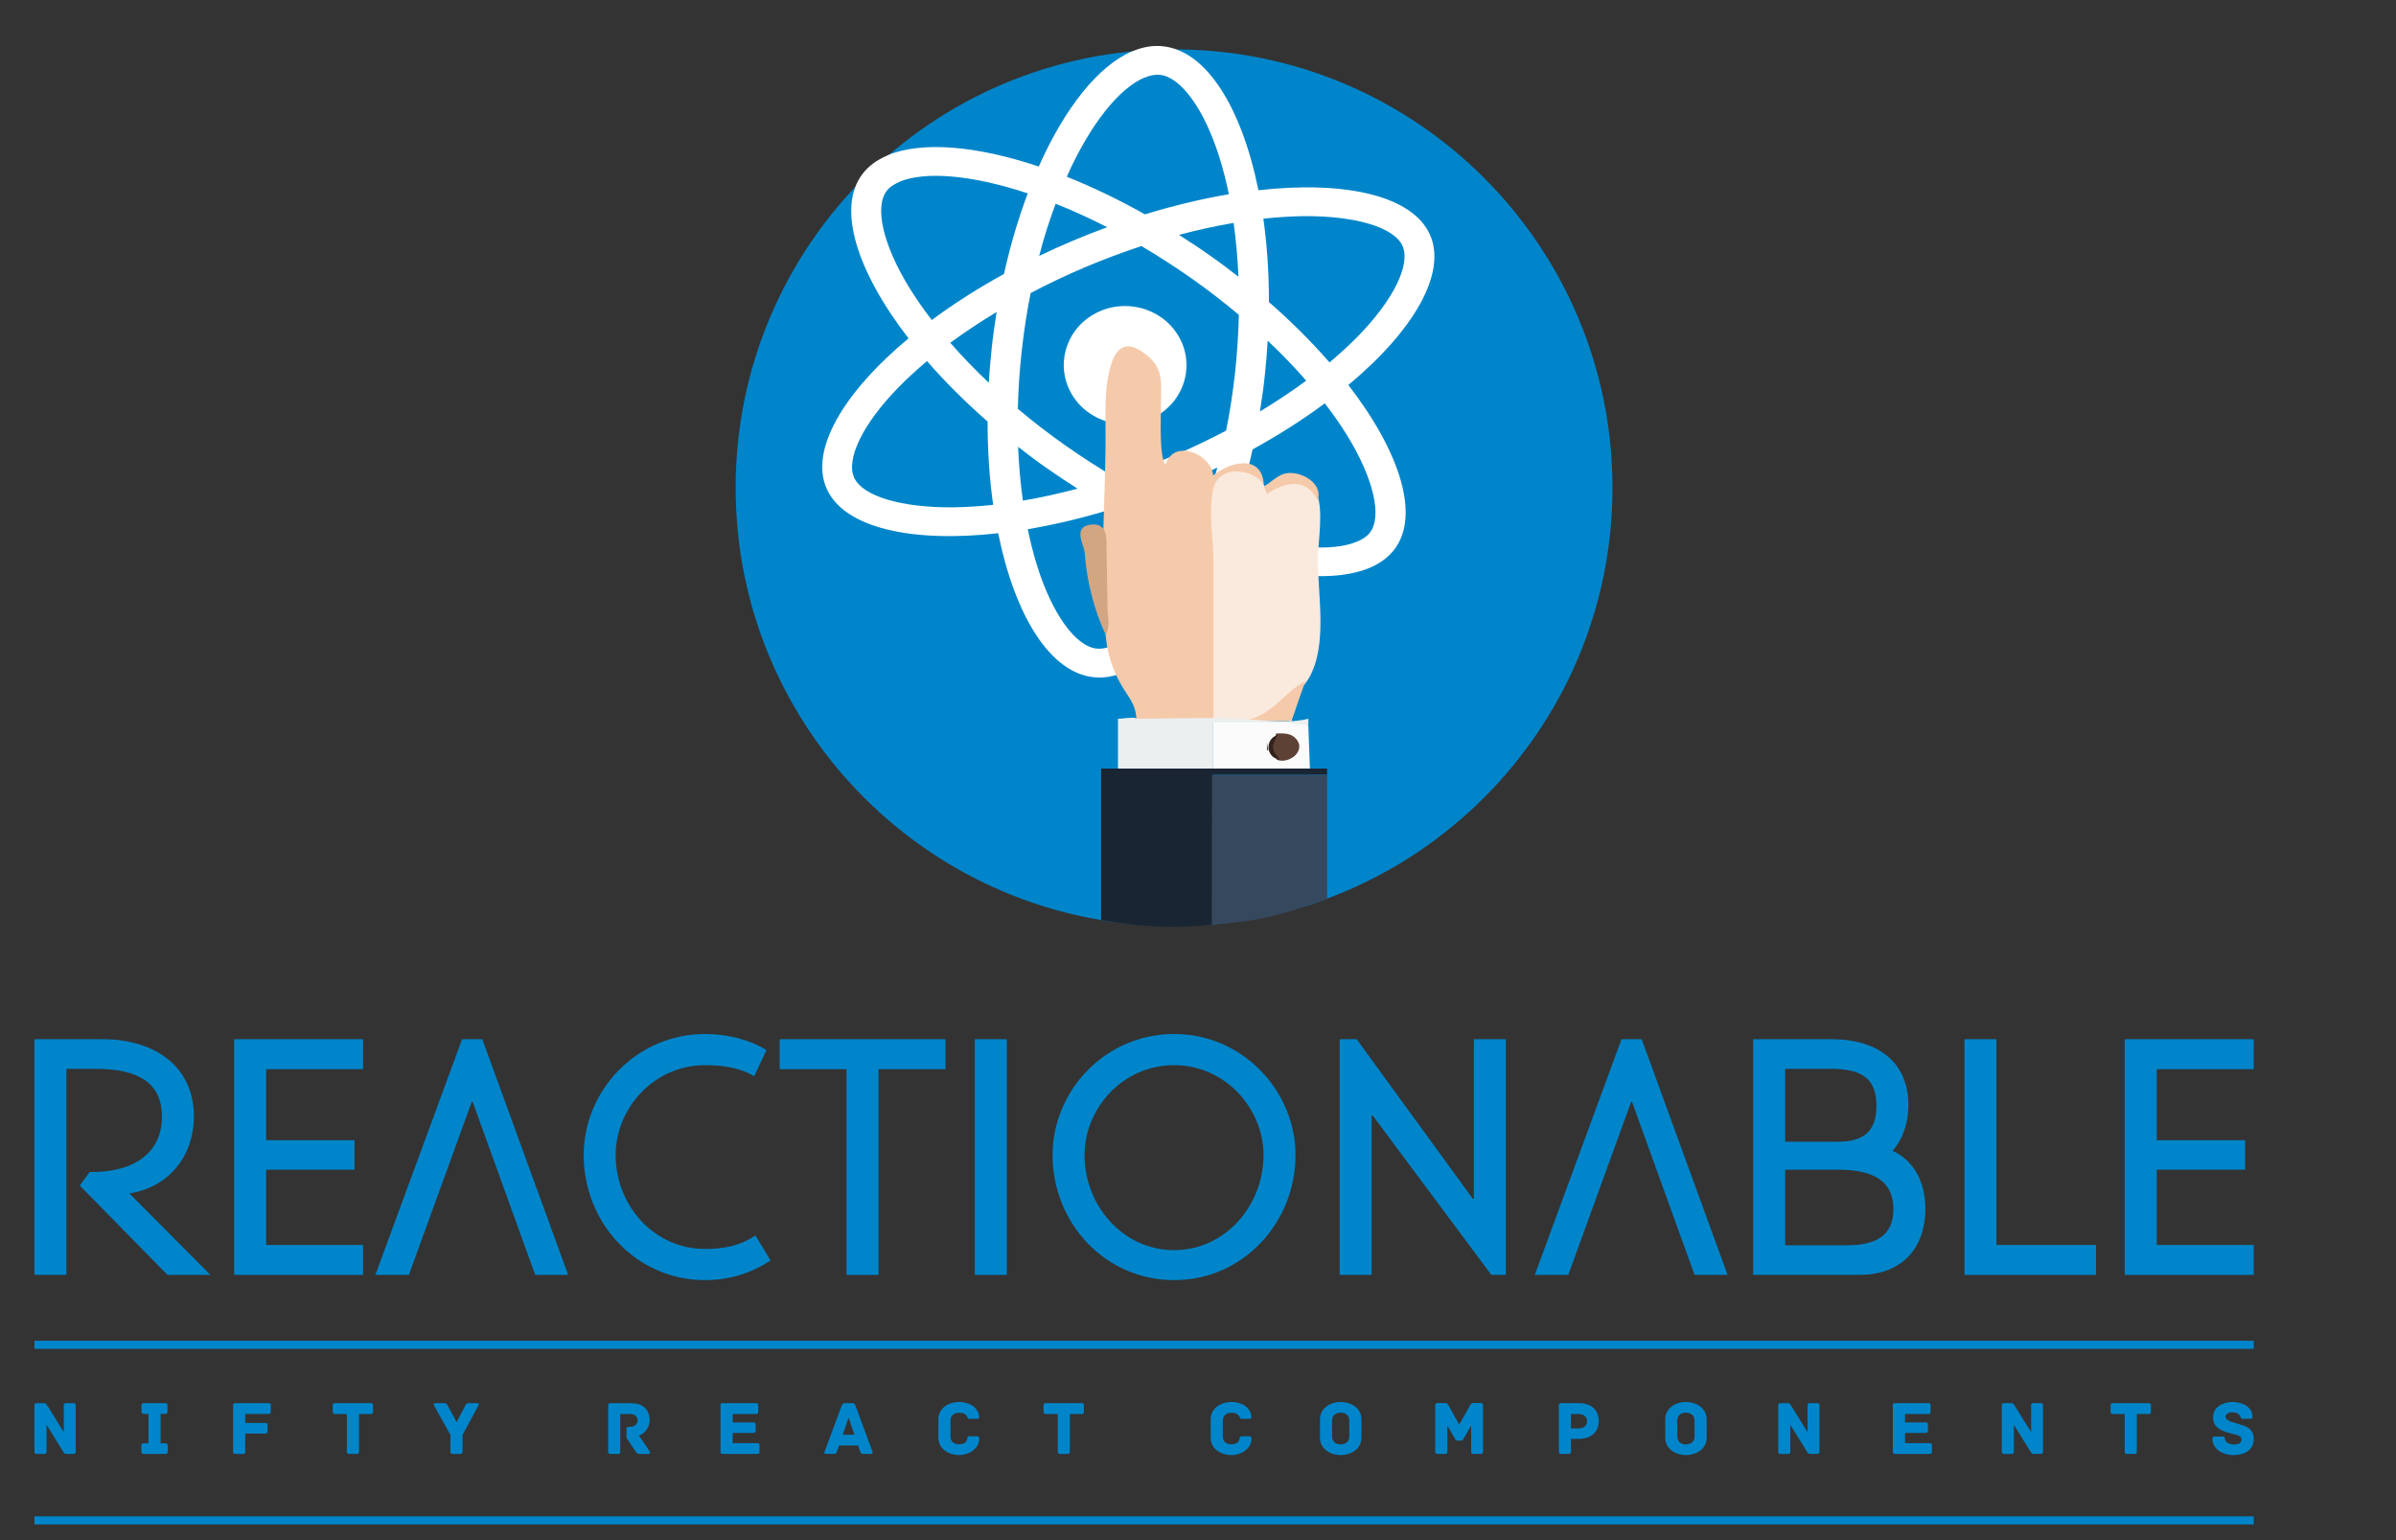 <?xml version="1.0" encoding="UTF-8" standalone="no"?>
<!DOCTYPE svg PUBLIC "-//W3C//DTD SVG 1.1//EN" "http://www.w3.org/Graphics/SVG/1.1/DTD/svg11.dtd">
<svg version="1.1" xmlns="http://www.w3.org/2000/svg" xmlns:xlink="http://www.w3.org/1999/xlink" preserveAspectRatio="xMidYMid meet" viewBox="0 0 672 432" width="672" height="432"><rect x="0" y="0" width="672" height="432" fill="#333333" stroke="none"/><defs><path d="M18.52 393.57C18.13 393.57 17.89 393.7 17.89 394.19C17.89 394.7 17.89 397.2 17.89 401.71C15.14 397.27 13.61 394.8 13.3 394.3C13.02 393.87 12.87 393.57 12.32 393.57C12.12 393.57 10.49 393.57 10.29 393.57C9.79 393.57 9.66 393.81 9.66 394.19C9.66 395.49 9.66 405.89 9.66 407.19C9.66 407.69 9.9 407.82 10.29 407.82C10.5 407.82 12.22 407.82 12.43 407.82C12.82 407.82 13.06 407.69 13.06 407.19C13.06 406.69 13.06 404.18 13.06 399.65C15.82 404.11 17.35 406.59 17.65 407.08C17.94 407.52 18.09 407.82 18.63 407.82C18.83 407.82 20.4 407.82 20.6 407.82C21.1 407.82 21.23 407.58 21.23 407.19C21.23 405.89 21.23 395.5 21.23 394.2C21.23 393.7 20.99 393.57 20.6 393.57C20.6 393.57 18.73 393.57 18.52 393.57Z" id="dr1Zm2F61"></path><path d="M45.04 404.85L45.04 396.58C45.82 396.58 46.26 396.58 46.34 396.58C46.84 396.58 46.97 396.34 46.97 395.95C46.97 395.77 46.97 394.37 46.97 394.19C46.97 393.81 46.84 393.57 46.34 393.57C45.74 393.57 40.92 393.57 40.32 393.57C39.82 393.57 39.69 393.81 39.69 394.19C39.69 394.37 39.69 395.77 39.69 395.95C39.69 396.34 39.82 396.58 40.32 396.58C40.41 396.58 40.85 396.58 41.64 396.58L41.64 404.85C40.82 404.85 40.37 404.85 40.28 404.85C39.78 404.85 39.65 405.09 39.65 405.48C39.65 405.65 39.65 407.02 39.65 407.19C39.65 407.58 39.78 407.82 40.28 407.82C40.89 407.82 45.79 407.82 46.41 407.82C46.91 407.82 47.03 407.58 47.03 407.19C47.03 407.02 47.03 405.65 47.03 405.48C47.03 405.09 46.91 404.85 46.41 404.85C46.22 404.85 45.77 404.85 45.04 404.85Z" id="d2cJks4gpP"></path><path d="M66 393.57C65.5 393.57 65.37 393.81 65.37 394.19C65.37 395.49 65.37 405.89 65.37 407.19C65.37 407.58 65.5 407.82 66 407.82C66.22 407.82 67.93 407.82 68.15 407.82C68.64 407.82 68.77 407.73 68.77 407.17C68.77 406.83 68.77 405.14 68.77 402.1C72.15 402.1 74.03 402.1 74.41 402.1C74.91 402.1 75.04 401.86 75.04 401.47C75.04 401.3 75.04 399.93 75.04 399.76C75.04 399.37 74.91 399.13 74.41 399.13C74.03 399.13 72.15 399.13 68.77 399.13L68.77 396.6C72.7 396.6 74.88 396.6 75.32 396.6C75.82 396.6 75.94 396.36 75.94 395.97C75.94 395.79 75.94 394.37 75.94 394.19C75.94 393.81 75.82 393.57 75.32 393.57C73.45 393.57 66.93 393.57 66 393.57Z" id="akltcSDMi"></path><path d="M93.95 393.57C93.45 393.57 93.32 393.81 93.32 394.19C93.32 394.37 93.32 395.81 93.32 395.99C93.32 396.38 93.45 396.62 93.95 396.62C94.17 396.62 95.28 396.62 97.28 396.62C97.28 402.96 97.28 406.49 97.28 407.19C97.28 407.69 97.52 407.82 97.91 407.82C98.13 407.82 99.84 407.82 100.06 407.82C100.45 407.82 100.69 407.69 100.69 407.19C100.69 406.49 100.69 402.96 100.69 396.62C102.67 396.62 103.78 396.62 104 396.62C104.5 396.62 104.63 396.38 104.63 395.99C104.63 395.81 104.63 394.37 104.63 394.19C104.63 393.81 104.5 393.57 104 393.57C101.99 393.57 94.95 393.57 93.95 393.57Z" id="a2V6HQucG1"></path><path d="M131.52 393.57C131.02 393.57 130.8 393.63 130.52 394.22C130.36 394.53 129.54 396.08 128.07 398.87C126.55 396.08 125.71 394.53 125.54 394.22C125.24 393.63 125.02 393.57 124.52 393.57C124.27 393.57 122.28 393.57 122.03 393.57C121.62 393.57 121.58 393.94 121.68 394.17C121.99 394.73 123.54 397.49 126.32 402.47C126.32 405.3 126.32 406.88 126.32 407.19C126.32 407.69 126.54 407.82 126.95 407.82C127.17 407.82 128.9 407.82 129.11 407.82C129.5 407.82 129.74 407.69 129.74 407.19C129.74 406.88 129.74 405.3 129.74 402.47C132.42 397.49 133.91 394.73 134.21 394.17C134.31 393.94 134.27 393.57 133.86 393.57C133.39 393.57 131.75 393.57 131.52 393.57Z" id="b5kHuxGuhs"></path><path d="M179.2 402.69C180.54 402.23 182.21 400.65 182.21 398.38C182.21 396.99 181.76 395.75 180.95 394.97C180.04 394.07 179 393.59 176.64 393.59C176.1 393.59 171.73 393.59 171.18 393.59C170.69 393.59 170.58 393.83 170.58 394.22C170.58 395.51 170.58 405.9 170.58 407.19C170.58 407.69 170.79 407.82 171.18 407.82C171.4 407.82 173.11 407.82 173.33 407.82C173.72 407.82 173.96 407.69 173.96 407.19C173.96 406.49 173.96 402.96 173.96 396.62C175.68 396.62 176.64 396.62 176.84 396.62C177.96 396.62 178.83 397.34 178.83 398.46C178.83 399.48 177.83 400.22 176.77 400.22C176.73 400.22 176.38 400.22 176.34 400.22C175.84 400.22 175.71 400.45 175.71 400.85C175.71 401.02 175.71 402.41 175.71 402.58C175.71 403.19 175.75 403.42 175.95 403.68C176.18 404.03 178.05 406.82 178.29 407.17C178.59 407.63 178.85 407.82 179.37 407.82C179.63 407.82 181.67 407.82 181.93 407.82C182.34 407.82 182.45 407.43 182.25 407.13C182.25 407.13 179.5 403.13 179.2 402.69Z" id="fP2ryJ8R"></path><path d="M205.49 404.79L205.49 401.93C208.98 401.93 210.91 401.93 211.3 401.93C211.8 401.93 211.93 401.69 211.93 401.3C211.93 401.13 211.93 399.78 211.93 399.61C211.93 399.22 211.8 398.98 211.3 398.98C210.91 398.98 208.98 398.98 205.49 398.98L205.49 396.62C209.42 396.62 211.6 396.62 212.04 396.62C212.53 396.62 212.66 396.38 212.66 395.99C212.66 395.81 212.66 394.37 212.66 394.19C212.66 393.81 212.53 393.57 212.04 393.57C211.1 393.57 203.63 393.57 202.7 393.57C202.2 393.57 202.07 393.81 202.07 394.19C202.07 395.49 202.07 405.89 202.07 407.19C202.07 407.58 202.2 407.82 202.7 407.82C203.67 407.82 211.43 407.82 212.4 407.82C212.9 407.82 213.03 407.58 213.03 407.19C213.03 407.02 213.03 405.59 213.03 405.42C213.03 405.03 212.9 404.79 212.4 404.79C211.48 404.79 209.18 404.79 205.49 404.79Z" id="cbb4GzAIG"></path><path d="M239.93 394.24C239.74 393.78 239.52 393.57 239.04 393.57C238.84 393.57 237.17 393.57 236.96 393.57C236.49 393.57 236.25 393.78 236.08 394.24C235.6 395.54 231.75 405.92 231.27 407.22C231.16 407.47 231.16 407.82 231.63 407.82C231.86 407.82 233.68 407.82 233.91 407.82C234.39 407.82 234.56 407.69 234.73 407.17C234.77 407.06 234.98 406.49 235.34 405.46L240.65 405.46C241.01 406.49 241.21 407.06 241.25 407.17C241.43 407.69 241.6 407.82 242.08 407.82C242.3 407.82 244.12 407.82 244.35 407.82C244.83 407.82 244.83 407.47 244.72 407.22C243.76 404.62 240.41 395.54 239.93 394.24ZM236.38 402.43L238 397.64L239.63 402.43L236.38 402.43Z" id="a2Y7omtHY2"></path><path d="M273.97 402.86C273.76 402.86 272.07 402.86 271.85 402.86C271.38 402.86 271.33 403.21 271.27 403.64C271.09 404.68 270.16 405.11 268.99 405.11C267.56 405.11 266.59 404.34 266.59 402.95C266.59 402.5 266.59 398.89 266.59 398.44C266.59 397.08 267.56 396.27 268.99 396.27C270.16 396.27 270.77 396.6 271.23 397.32C271.4 397.57 271.42 397.99 271.88 397.99C272.08 397.99 273.75 397.99 273.95 397.99C274.45 397.99 274.62 397.88 274.62 397.36C274.34 394.61 271.68 393.24 268.99 393.24C266.42 393.24 263.19 394.74 263.19 398.14C263.19 398.65 263.19 402.74 263.19 403.25C263.19 406.65 266.42 408.15 268.99 408.15C271.68 408.15 274.62 406.39 274.62 403.6C274.63 403.08 274.45 402.86 273.97 402.86Z" id="b1Vo3Qoy5d"></path><path d="M293.32 393.57C292.82 393.57 292.69 393.81 292.69 394.19C292.69 394.37 292.69 395.81 292.69 395.99C292.69 396.38 292.82 396.62 293.32 396.62C293.55 396.62 294.66 396.62 296.66 396.62C296.66 402.96 296.66 406.49 296.66 407.19C296.66 407.69 296.9 407.82 297.29 407.82C297.5 407.82 299.22 407.82 299.43 407.82C299.82 407.82 300.06 407.69 300.06 407.19C300.06 406.49 300.06 402.96 300.06 396.62C302.05 396.62 303.15 396.62 303.37 396.62C303.87 396.62 304 396.38 304 395.99C304 395.81 304 394.37 304 394.19C304 393.81 303.87 393.57 303.37 393.57C303.37 393.57 294.33 393.57 293.32 393.57Z" id="aejvifG8F"></path><path d="M350.35 402.86C350.14 402.86 348.44 402.86 348.22 402.86C347.75 402.86 347.71 403.21 347.64 403.64C347.47 404.68 346.54 405.11 345.37 405.11C343.94 405.11 342.96 404.34 342.96 402.95C342.96 402.5 342.96 398.89 342.96 398.44C342.96 397.08 343.94 396.27 345.37 396.27C346.54 396.27 347.14 396.6 347.6 397.32C347.77 397.57 347.79 397.99 348.25 397.99C348.46 397.99 350.12 397.99 350.33 397.99C350.83 397.99 351 397.88 351 397.36C350.72 394.61 348.05 393.24 345.37 393.24C342.79 393.24 339.56 394.74 339.56 398.14C339.56 398.65 339.56 402.74 339.56 403.25C339.56 406.65 342.79 408.15 345.37 408.15C348.05 408.15 351 406.39 351 403.6C351 403.08 350.83 402.86 350.35 402.86Z" id="e1G4YMD7w"></path><path d="M381.84 398.14C381.84 394.72 378.59 393.24 376.01 393.24C373.43 393.24 370.22 394.72 370.22 398.14C370.22 398.65 370.22 402.74 370.22 403.25C370.22 406.67 373.43 408.15 376.01 408.15C378.59 408.15 381.84 406.67 381.84 403.25C381.84 402.23 381.84 399.16 381.84 398.14ZM378.43 402.95C378.43 404.33 377.44 405.14 376.01 405.14C374.6 405.14 373.6 404.33 373.6 402.95C373.6 402.5 373.6 398.89 373.6 398.44C373.6 397.05 374.6 396.25 376.01 396.25C377.44 396.25 378.43 397.05 378.43 398.44C378.43 399.34 378.43 402.05 378.43 402.95Z" id="e6ITRFRTE"></path><path d="M413.23 393.54C412.51 393.54 412.41 394.02 412.25 394.28C412.05 394.64 411.06 396.41 409.27 399.61C407.48 396.41 406.49 394.64 406.3 394.28C406.12 394.02 406.04 393.54 405.3 393.54C405.09 393.54 403.37 393.54 403.16 393.54C402.66 393.54 402.53 393.78 402.53 394.17C402.53 395.47 402.53 405.89 402.53 407.19C402.53 407.69 402.77 407.82 403.16 407.82C403.37 407.82 405.09 407.82 405.3 407.82C405.69 407.82 405.93 407.69 405.93 407.19C405.93 406.7 405.93 404.26 405.93 399.85C407.24 402.12 407.97 403.39 408.12 403.64C408.22 403.81 408.4 404.09 408.72 404.09C408.83 404.09 409.7 404.09 409.81 404.09C410.13 404.09 410.33 403.81 410.43 403.64C410.58 403.39 411.3 402.12 412.6 399.85C412.6 404.26 412.6 406.7 412.6 407.19C412.6 407.69 412.84 407.82 413.23 407.82C413.44 407.82 415.1 407.82 415.31 407.82C415.7 407.82 415.94 407.69 415.94 407.19C415.94 405.89 415.94 395.47 415.94 394.17C415.94 393.78 415.81 393.54 415.31 393.54C414.89 393.54 413.44 393.54 413.23 393.54Z" id="aMsbZZqxu"></path><path d="M437.84 393.57C437.34 393.57 437.21 393.81 437.21 394.19C437.21 395.49 437.21 405.89 437.21 407.19C437.21 407.69 437.45 407.82 437.84 407.82C438.05 407.82 439.77 407.82 439.98 407.82C440.37 407.82 440.61 407.69 440.61 407.19C440.61 406.95 440.61 405.75 440.61 403.6C441.86 403.6 442.55 403.6 442.69 403.6C446.39 403.6 448.39 401.61 448.39 398.59C448.39 395.6 446.44 393.57 442.71 393.57C441.74 393.57 438.33 393.57 437.84 393.57ZM440.61 400.67L440.61 396.62C441.86 396.62 442.55 396.62 442.69 396.62C444.38 396.62 445.11 397.53 445.11 398.66C445.11 399.74 444.38 400.67 442.69 400.67C442.41 400.67 441.72 400.67 440.61 400.67Z" id="a20yW7gqrr"></path><path d="M478.66 398.14C478.66 394.72 475.41 393.24 472.84 393.24C470.26 393.24 467.05 394.72 467.05 398.14C467.05 398.65 467.05 402.74 467.05 403.25C467.05 406.67 470.26 408.15 472.84 408.15C475.41 408.15 478.67 406.67 478.67 403.25C478.67 402.23 478.66 399.16 478.66 398.14ZM475.26 402.95C475.26 404.33 474.27 405.14 472.84 405.14C471.43 405.14 470.43 404.33 470.43 402.95C470.43 402.5 470.43 398.89 470.43 398.44C470.43 397.05 471.43 396.25 472.84 396.25C474.27 396.25 475.26 397.05 475.26 398.44C475.26 399.34 475.26 402.05 475.26 402.95Z" id="e2Qmmi8Em"></path><path d="M507.59 393.57C507.2 393.57 506.96 393.7 506.96 394.19C506.96 394.7 506.96 397.2 506.96 401.71C504.21 397.27 502.68 394.8 502.37 394.3C502.09 393.87 501.94 393.57 501.4 393.57C501.19 393.57 499.57 393.57 499.36 393.57C498.86 393.57 498.73 393.81 498.73 394.19C498.73 395.49 498.73 405.89 498.73 407.19C498.73 407.69 498.97 407.82 499.36 407.82C499.58 407.82 501.29 407.82 501.51 407.82C501.9 407.82 502.13 407.69 502.13 407.19C502.13 406.69 502.13 404.18 502.13 399.65C504.89 404.11 506.42 406.59 506.73 407.08C507.01 407.52 507.16 407.82 507.7 407.82C507.9 407.82 509.48 407.82 509.67 407.82C510.17 407.82 510.3 407.58 510.3 407.19C510.3 405.89 510.3 395.5 510.3 394.2C510.3 393.7 510.06 393.57 509.67 393.57C509.26 393.57 507.8 393.57 507.59 393.57Z" id="b61kf7P7v"></path><path d="M534.3 404.79L534.3 401.93C537.78 401.93 539.72 401.93 540.1 401.93C540.6 401.93 540.73 401.69 540.73 401.3C540.73 401.13 540.73 399.78 540.73 399.61C540.73 399.22 540.6 398.98 540.1 398.98C539.72 398.98 537.78 398.98 534.3 398.98L534.3 396.62C538.22 396.62 540.41 396.62 540.84 396.62C541.34 396.62 541.47 396.38 541.47 395.99C541.47 395.81 541.47 394.37 541.47 394.19C541.47 393.81 541.34 393.57 540.84 393.57C539.91 393.57 532.44 393.57 531.5 393.57C531.01 393.57 530.88 393.81 530.88 394.19C530.88 395.49 530.88 405.89 530.88 407.19C530.88 407.58 531.01 407.82 531.5 407.82C532.47 407.82 540.24 407.82 541.21 407.82C541.71 407.82 541.84 407.58 541.84 407.19C541.84 407.02 541.84 405.59 541.84 405.42C541.84 405.03 541.71 404.79 541.21 404.79C540.29 404.79 537.99 404.79 534.3 404.79Z" id="a1WKrcX9FW"></path><path d="M570.29 393.57C569.9 393.57 569.66 393.7 569.66 394.19C569.66 394.7 569.66 397.2 569.66 401.71C566.91 397.27 565.38 394.8 565.07 394.3C564.79 393.87 564.64 393.57 564.1 393.57C563.89 393.57 562.26 393.57 562.06 393.57C561.56 393.57 561.43 393.81 561.43 394.19C561.43 395.49 561.43 405.89 561.43 407.19C561.43 407.69 561.67 407.82 562.06 407.82C562.28 407.82 563.99 407.82 564.21 407.82C564.59 407.82 564.83 407.69 564.83 407.19C564.83 406.69 564.83 404.18 564.83 399.65C567.59 404.11 569.12 406.59 569.43 407.08C569.71 407.52 569.86 407.82 570.4 407.82C570.6 407.82 572.18 407.82 572.37 407.82C572.87 407.82 573 407.58 573 407.19C573 405.89 573 395.5 573 394.2C573 393.7 572.76 393.57 572.37 393.57C571.96 393.57 570.5 393.57 570.29 393.57Z" id="aJFHE1Qkl"></path><path d="M592.58 393.57C592.08 393.57 591.95 393.81 591.95 394.19C591.95 394.37 591.95 395.81 591.95 395.99C591.95 396.38 592.08 396.62 592.58 396.62C592.8 396.62 593.91 396.62 595.91 396.62C595.91 402.96 595.91 406.49 595.91 407.19C595.91 407.69 596.15 407.82 596.54 407.82C596.76 407.82 598.47 407.82 598.69 407.82C599.08 407.82 599.31 407.69 599.31 407.19C599.31 406.49 599.31 402.96 599.31 396.62C601.3 396.62 602.41 396.62 602.63 396.62C603.13 396.62 603.26 396.38 603.26 395.99C603.26 395.81 603.26 394.37 603.26 394.19C603.26 393.81 603.13 393.57 602.63 393.57C600.62 393.57 593.58 393.57 592.58 393.57Z" id="aLXBB0K1Z"></path><path d="M624.19 397.4C624.19 396.43 625.38 396.14 626.1 396.14C626.75 396.14 627.53 396.34 627.94 396.73C628.2 396.99 628.3 397.16 628.39 397.38C628.5 397.66 628.56 397.97 628.98 397.97C629.19 397.97 630.89 397.97 631.1 397.97C631.6 397.97 631.73 397.88 631.73 397.36C631.73 394.5 628.72 393.24 625.97 393.24C623.26 393.35 620.7 394.74 620.7 397.55C620.7 400.3 622.72 401.17 624.9 401.86C626.75 402.45 628.67 402.47 628.67 403.68C628.67 404.9 627.72 405.16 626.55 405.16C625.75 405.16 624.86 404.96 624.43 404.44C624.15 404.12 624.04 403.84 624.02 403.56C623.97 403.01 623.73 402.95 623.24 402.95C623.03 402.95 621.35 402.95 621.14 402.95C620.64 402.95 620.51 403.06 620.51 403.55C620.51 406.59 623.62 408.15 626.33 408.15C629.67 408.15 632.1 406.67 632.1 403.6C632.1 400.65 629.8 400.02 628.24 399.55C627.37 399.2 624.19 398.72 624.19 397.4Z" id="d84HDkxbU"></path><path d="M9.66 378.34L9.66 376.07L632.1 376.07L632.1 378.34L9.66 378.34Z" id="a37BWbwcBP"></path><path d="M9.66 427.59L9.66 425.32L632.1 425.32L632.1 427.59L9.66 427.59Z" id="aq4IPYaaA"></path><path d="M46.97 357.6L59.01 357.6C45.38 343.89 37.81 336.27 36.29 334.75C47.72 332.95 54.38 323.89 54.38 313.17C54.38 299.24 43.56 291.49 28.74 291.49C27.47 291.49 21.11 291.49 9.66 291.49L9.66 357.6L18.63 357.6L18.63 299.8C23.48 299.8 26.17 299.8 26.71 299.8C39.08 299.8 45.41 303.86 45.41 313.26C45.41 322.99 38.13 328.89 25.15 328.75C24.96 329 24.03 330.26 22.36 332.53L46.97 357.6Z" id="h5x4mja6N4"></path><path d="M101.84 299.9L101.84 291.49L65.67 291.49L65.67 357.6L101.84 357.6L101.84 349.2L74.64 349.2L74.64 328.09L99.43 328.09L99.43 319.83L74.64 319.83L74.64 299.9L101.84 299.9Z" id="a1m0B79alr"></path><path d="M150.1 357.6L159.35 357.6L135.27 291.49L129.6 291.49L105.28 357.6L114.68 357.6L132.3 309.11L132.58 309.11L150.1 357.6Z" id="d1bZPib27c"></path><path d="M214.98 294.51C210.5 291.78 204.36 290.03 197.79 290.03C178.43 290.03 163.7 305.99 163.7 323.98C163.7 343.06 178.43 359.07 197.79 359.07C204.64 359.07 210.87 357.04 216.11 353.54C215.69 352.84 212.29 347.21 211.86 346.51C207.9 349.34 203.08 350.33 197.79 350.33C183.39 350.33 172.67 338.1 172.67 323.98C172.67 310.95 183.3 298.77 197.79 298.77C202.85 298.77 207.62 299.52 211.53 301.88C211.53 301.88 214.64 295.25 214.98 294.51Z" id="c1clUng7Fq"></path><path d="M265.18 291.49L218.67 291.49L218.67 299.9L237.41 299.9L237.41 357.6L246.39 357.6L246.39 299.9L265.18 299.9L265.18 291.49Z" id="a3OBe2EaWN"></path><path d="M273.4 357.6L282.37 357.6L282.37 291.49L273.4 291.49L273.4 357.6Z" id="a1GPvAN6iU"></path><path d="M363.35 323.98C363.35 306.04 348.57 290.03 329.31 290.03C309.95 290.03 295.21 305.99 295.21 323.98C295.21 343.06 309.95 359.07 329.31 359.07C348.57 359.07 363.35 343.01 363.35 323.98ZM304.18 323.98C304.18 310.95 314.81 298.77 329.31 298.77C343.66 298.77 354.38 310.99 354.38 323.98C354.38 338.1 343.66 350.66 329.31 350.66C314.9 350.66 304.18 338.1 304.18 323.98Z" id="b7ffzv68F"></path><path d="M422.34 357.6L422.34 291.49L413.36 291.49L413.36 336.26L413.08 336.26L380.5 291.49L375.73 291.49L375.73 357.6L384.7 357.6L384.7 312.88L384.98 312.88L418.27 357.6L422.34 357.6Z" id="a1RAPkg85v"></path><path d="M475.27 357.6L484.53 357.6L460.44 291.49L454.78 291.49L430.46 357.6L439.85 357.6L457.47 309.11L457.75 309.11L475.27 357.6Z" id="bBCLtHF5w"></path><path d="M491.7 357.6C509.55 357.6 519.47 357.6 521.45 357.6C533.97 357.6 540.01 349.53 540.01 339.05C540.01 331.96 537.04 325.63 530.8 322.8C533.69 319.5 535.24 315.01 535.24 310C535.24 298.44 527.36 291.49 513.57 291.49C512.11 291.49 504.82 291.49 491.7 291.49L491.7 357.6ZM500.68 320.25L500.68 299.8C508.41 299.8 512.71 299.8 513.57 299.8C522.87 299.8 526.27 303.06 526.27 310.24C526.27 317.28 522.73 320.25 515.5 320.25C513.53 320.25 508.58 320.25 500.68 320.25ZM500.68 349.29L500.68 328.09C509.57 328.09 514.52 328.09 515.5 328.09C525.75 328.09 531.04 331.49 531.04 339.14C531.04 346.51 526.22 349.29 518.05 349.29C515.74 349.29 509.94 349.29 500.68 349.29Z" id="c1EvaNAQpR"></path><path d="M559.94 349.2L559.94 291.49L550.97 291.49L550.97 357.6L587.85 357.6L587.85 349.2L559.94 349.2Z" id="a1SVZU23EE"></path><path d="M632.1 299.9L632.1 291.49L595.92 291.49L595.92 357.6L632.1 357.6L632.1 349.2L604.9 349.2L604.9 328.09L629.69 328.09L629.69 319.83L604.9 319.83L604.9 299.9L632.1 299.9Z" id="eUBnkQYtl"></path><path d="M235.39 5.45L235.39 5.45L235.39 5.45L235.39 5.45Z" id="a3noa05ras"></path><path d="M319.79 5.32L319.79 5.32L319.79 5.32L319.79 5.32Z" id="g2bCfF7zNP"></path><path d="M452.25 136.81C452.25 204.68 397.15 259.77 329.28 259.77C261.42 259.77 206.32 204.68 206.32 136.81C206.32 68.94 261.42 13.85 329.28 13.85C397.15 13.85 452.25 68.94 452.25 136.81Z" id="f7qzdvrUnl"></path><path d="M352.95 53.36C348.25 30.13 338.36 14.25 326.18 12.98C323.36 12.66 320.47 13.17 317.61 14.38C317.95 15.12 320.66 21.05 321 21.79C322.58 21.12 323.99 20.88 325.32 20.99C331.19 21.6 337.74 30.61 341.95 43.97C343 47.26 343.89 50.81 344.66 54.48C337.18 55.75 329.24 57.64 321.12 60.12C313.66 55.94 306.28 52.4 299.19 49.57C305.82 34.75 313.85 24.78 321.02 21.74C320.68 21 317.97 15.08 317.63 14.34C317.63 14.34 317.63 14.34 317.63 14.34C308.15 18.34 298.72 30.1 291.34 46.71C273.66 40.78 258.31 39.58 248.83 43.59C249.17 44.33 251.88 50.26 252.22 51C259.35 47.99 272.44 48.99 288.25 54.24C285.65 61.17 283.37 68.75 281.59 76.84C274.17 80.93 267.35 85.28 261.34 89.77C259.03 86.78 256.97 83.8 255.15 80.89C247.72 68.88 245.21 58.17 248.66 53.58C249.42 52.54 250.65 51.71 252.23 51.04C251.89 50.29 249.18 44.37 248.85 43.63C248.85 43.63 248.85 43.63 248.85 43.63C245.95 44.85 243.6 46.56 241.91 48.78C234.68 58.26 240.18 75.96 254.81 94.91C236.29 110.35 226.99 126.46 231.92 137.22C236.85 148.02 255.56 152.32 279.96 149.57C284.66 172.8 294.55 188.68 306.73 189.95C309.55 190.27 312.44 189.76 315.34 188.53C324.82 184.52 334.25 172.76 341.63 156.16C359.31 162.08 374.66 163.28 384.14 159.27C387.03 158.05 389.38 156.34 391.08 154.12C398.3 144.64 392.8 126.94 378.17 107.99C396.64 92.61 405.92 76.47 401 65.71C396.06 54.91 377.36 50.61 352.95 53.36ZM347.34 77.62C344.71 75.56 342.02 73.53 339.18 71.55C336.38 69.57 333.51 67.69 330.66 65.88C335.88 64.5 340.99 63.37 345.99 62.53C346.68 67.35 347.11 72.44 347.34 77.62ZM343.88 120.79C338.95 123.39 333.85 125.83 328.61 128.04C323.4 130.25 318.09 132.21 312.81 133.97C308.14 131.23 303.42 128.19 298.7 124.87C294.09 121.63 289.69 118.22 285.48 114.68C285.59 109.33 285.96 103.86 286.56 98.41C287.2 92.79 288.01 87.37 289.06 82.2C294 79.6 299.1 77.17 304.34 74.95C309.54 72.75 314.85 70.78 320.13 69.02C324.8 71.77 329.52 74.81 334.25 78.12C338.85 81.36 343.25 84.78 347.46 88.31C347.32 93.68 346.98 99.14 346.39 104.59C345.75 110.21 344.94 115.63 343.88 120.79ZM366.35 106.77C362.32 109.74 357.97 112.65 353.36 115.43C353.88 112.16 354.37 108.82 354.72 105.46C355.09 102.13 355.35 98.81 355.54 95.56C359.44 99.22 363.06 103 366.35 106.77ZM322.36 139.21C325.52 138.03 328.74 136.79 331.95 135.43C335.19 134.06 338.36 132.64 341.42 131.15C340.1 136.35 338.52 141.26 336.8 145.79C332.14 143.96 327.31 141.76 322.36 139.21ZM286.89 140.42C286.2 135.59 285.77 130.5 285.54 125.33C288.17 127.39 290.86 129.42 293.7 131.39C296.53 133.36 299.37 135.26 302.22 137.07C297 138.44 291.89 139.57 286.89 140.42ZM310.52 63.73C307.35 64.91 304.14 66.15 300.93 67.51C297.69 68.88 294.52 70.3 291.46 71.79C292.78 66.59 294.36 61.68 296.08 57.15C300.74 58.99 305.57 61.19 310.52 63.73ZM278.16 97.48C277.79 100.81 277.52 104.1 277.32 107.35C273.42 103.69 269.8 99.91 266.52 96.14C270.56 93.2 274.91 90.29 279.52 87.51C279 90.78 278.51 94.12 278.16 97.48ZM239.57 133.99C237.18 128.77 242.05 118.82 251.97 108.68C254.38 106.19 257.11 103.73 259.99 101.28C264.93 106.96 270.61 112.65 276.99 118.24C276.98 126.49 277.51 134.31 278.55 141.61C274.66 142.02 270.91 142.26 267.35 142.3C252.85 142.44 241.95 139.2 239.57 133.99ZM290.96 158.96C289.91 155.67 289.03 152.12 288.25 148.44C295.74 147.18 303.67 145.29 311.79 142.81C319.25 146.99 326.63 150.53 333.72 153.36C327.09 168.18 319.07 178.15 311.9 181.18C310.33 181.81 308.89 182.06 307.59 181.93C301.72 181.33 295.18 172.32 290.96 158.96ZM384.25 149.35C383.49 150.39 382.27 151.22 380.68 151.89C373.55 154.91 360.46 153.9 344.65 148.66C347.25 141.73 349.53 134.14 351.31 126.06C358.73 121.96 365.55 117.62 371.56 113.13C373.88 116.15 375.98 119.11 377.77 122.04C385.19 134.05 387.7 144.76 384.25 149.35ZM372.89 101.66C367.95 95.98 362.27 90.3 355.89 84.71C355.9 76.46 355.37 68.63 354.33 61.34C358.22 60.92 361.97 60.68 365.57 60.63C380.06 60.49 390.96 63.73 393.35 68.94C395.7 74.17 390.83 84.12 380.91 94.27C378.5 96.75 375.77 99.22 372.89 101.66Z" id="d5bhxM9N41"></path><path d="M246.68 64.09L246.68 64.09L246.68 64.09L246.68 64.09Z" id="b4EzgXlQA"></path><path d="M306.76 88.16C298.59 92.83 295.91 103 300.78 110.88C305.64 118.75 316.2 121.35 324.37 116.68C332.54 112 335.22 101.83 330.35 93.96C325.49 86.08 314.93 83.48 306.76 88.16Z" id="b1WQcaPo5S"></path><path d="M296.42 32.9L296.42 32.9L296.42 32.9L296.42 32.9Z" id="b4sdqNuXy"></path><path d="M369.98 98.92L369.11 97.63L369.98 98.92Z" id="b11lmo1pTh"></path><path d="M334.66 94.62L333.8 93.32L334.66 94.62Z" id="a2q8pS2e0"></path><path d="M376.44 107.97L375.57 106.67L376.44 107.97Z" id="bMlJxO5J4"></path><path d="M334.52 108.54L334.38 108.25L334.52 108.54Z" id="anLvom2YC"></path><path d="M362.66 119.16L361.36 120.02L362.66 119.16Z" id="deEv5H38h"></path><path d="M355.33 123.04L354.47 121.32L355.33 123.04Z" id="a5PUbRfR4t"></path><path d="M369.69 125.48L369.4 125.34L369.69 125.48Z" id="c4nO78JxO"></path><path d="M378.02 126.63L377.87 126.34L378.02 126.63Z" id="a2hjagh3i2"></path><path d="M340.69 202.28C340.69 174.63 340.69 159.27 340.69 156.2C340.69 150.64 338.94 141.57 341.01 136.41C343.62 129.89 350.67 133.37 354.47 135.96C353.88 127.08 344.72 129.64 340.26 133.37C339.62 127.14 329.03 123 326.91 130.36C325.02 128.34 325.62 116.06 325.62 113.46C325.61 106.71 326.67 102.62 319.75 98.28C315.76 95.77 313.11 97.54 311.65 102.21C309.9 107.78 309.99 113.87 310.06 119.59C310.29 138.92 308.13 159.76 310.19 179.02C310.66 183.39 312.01 187.66 314.13 191.51C316.38 195.62 318.73 197.4 318.73 202.28C321.66 202.28 328.98 202.28 340.69 202.28Z" id="afypmNB1X"></path><path d="M343.85 127.2L343.56 127.06L343.85 127.2Z" id="c2Jw1zD1KX"></path><path d="M378.45 127.49L378.3 127.2L378.45 127.49Z" id="a11i5ORNVK"></path><path d="M364.95 127.63L364.67 127.49L364.95 127.63Z" id="f3AHQGF4Pu"></path><path d="M341.27 128.06L340.98 127.92L341.27 128.06Z" id="a3Gdk2SPJM"></path><path d="M364.09 128.06L363.8 127.92L364.09 128.06Z" id="dWkBS6Y67"></path><path d="M360.21 129.79L359.93 129.64L360.21 129.79Z" id="d57JL07x2w"></path><path d="M359.35 130.22L359.07 130.07L359.35 130.22Z" id="aqfO9TQdD"></path><path d="M355.05 131.94L354.76 131.8L355.05 131.94Z" id="a4XbrNRGRE"></path><path d="M366.56 203.57L366.56 203.13L362.2 203.13L362.2 197.38L361.76 197.38L361.76 203.13L349.96 203.13C349.96 202.86 349.96 202.72 349.96 202.69C353.31 202.18 356.49 200.34 359.14 198.25C361.81 196.14 365.34 193.22 367.08 190.24C372.41 181.06 369.62 167.17 369.62 157.1C369.62 152.02 371.41 142.61 369.11 138.08C366.26 132.48 358.65 133.98 355.05 137.3C353.38 131.62 341.67 129.47 340.18 137.53C338.91 144.42 340.35 150.97 340.35 157.98C340.35 160.99 340.35 176.04 340.35 203.13L366.56 203.57Z" id="c1JEN2JHyW"></path><path d="M355.33 138.54C360.29 135.28 366.19 133.81 369.55 140.27C371.26 135.43 364.49 131.88 360.5 132.81C358.02 133.39 356.64 135.31 354.47 136.39C354.64 136.82 355.25 138.33 355.33 138.54Z" id="aZ4xs100d"></path><path d="M355.76 136.39L354.9 134.67L355.76 136.39Z" id="b6bAxFB9m"></path><path d="M310.62 170.37C310.59 168.69 310.36 155.26 310.34 153.58C310.3 151.58 310.87 146.55 305.95 147.15C300.68 147.79 304.07 152.88 304.22 154.97C304.75 162.71 306.71 170.78 310.14 178.13C311.44 175.86 310.66 172.79 310.62 170.37Z" id="cftRfLW63"></path><path d="M350.17 202.28L362.22 202.28C364.52 195.56 365.81 191.83 366.1 191.08C360.21 194.07 357.23 200.17 350.17 201.85C350.17 201.91 350.17 202.05 350.17 202.28Z" id="c12DizZ2iq"></path><path d="M316 194.67L315.86 194.38L316 194.67Z" id="bWTWMvDsP"></path><path d="M318.3 201.6L313.56 201.6L313.56 215.63L340.26 215.63L340.26 202.95L366.96 203.41C366.96 202.32 366.96 201.72 366.96 201.6C360.85 203.13 353.78 201.9 347.58 201.61C338 201.17 328.32 201.6 318.73 201.6C318.7 201.23 317.16 201.23 314.1 201.6L318.3 201.6Z" id="bHzB27CnI"></path><path d="M310.26 195.25L309.97 195.1L310.26 195.25Z" id="b7RGyHmNza"></path><path d="M363.8 195.53L363.66 195.25L363.8 195.53Z" id="dPGld2iZJ"></path><path d="M309.4 195.68L309.11 195.53L309.4 195.68Z" id="a1W5fvhpgD"></path><path d="M317.72 196.82L317.58 196.54L317.72 196.82Z" id="a3gnhdqDzT"></path><path d="M340.26 215.63L367.39 215.63L366.94 203.43L359.95 202.62L340.26 202.62L340.26 215.63Z" id="b4H5HjJ0L"></path><path d="M358.78 212.62C358.69 212.66 358 213 357.92 213.05C361.73 214.64 366.94 210.14 363.02 206.77C361.59 205.55 359.67 205.73 357.92 205.72C357.46 208.42 355.57 210.79 358.78 212.62Z" id="b2bjQAQpId"></path><path d="M358.78 212.62C356.31 210.49 356.94 208.73 358.35 206.16C354.69 207.22 355 212.45 358.78 213.05C358.78 212.96 358.78 212.66 358.78 212.62Z" id="bOZ1CsKAw"></path><path d="M363.52 207.02L363.09 206.59L363.52 207.02Z" id="a2qNHw5vt"></path><path d="M355.33 210.46L355.76 210.46L355.33 208.31L355.33 210.46Z" id="adeCHbX3o"></path><path d="M356.2 211.75L355.76 211.32L356.2 211.75Z" id="d9IfhMJkE2"></path><path d="M361.94 213.33L361.65 213.19L361.94 213.33Z" id="abvxHQJrm"></path><path d="M308.82 258.05C318.93 259.91 329.98 260.58 340.14 259.31C340.14 256.53 340.19 242.53 340.3 217.31L372.22 217.31L372.22 215.57L308.82 215.57C308.82 241.02 308.82 255.18 308.82 258.05Z" id="a1O0HT2yIw"></path><path d="M339.87 259.48L342.65 258.15C342.46 258.24 342.28 258.32 342.11 258.4C340.65 259.04 339.92 259.16 339.92 259.19C347.79 259.03 355.12 257.63 362.04 255.56C365.53 254.51 368.42 253.06 372.22 252.21C372.22 249.86 372.22 238.24 372.22 217.35L339.92 217.35L339.87 259.48Z" id="i1PyooxCR5"></path><path d="M352.46 257.26L352.18 257.12L352.46 257.26Z" id="b1rO6d5b8J"></path><path d="M341.7 258.98L341.41 258.84L341.7 258.98Z" id="a1fYHP1jFa"></path></defs><g><g><g><use xlink:href="#dr1Zm2F61" opacity="1" fill="#0085ca" fill-opacity="1"></use><g><use xlink:href="#dr1Zm2F61" opacity="1" fill-opacity="0" stroke="#000000" stroke-width="1" stroke-opacity="0"></use></g></g><g><use xlink:href="#d2cJks4gpP" opacity="1" fill="#0085ca" fill-opacity="1"></use><g><use xlink:href="#d2cJks4gpP" opacity="1" fill-opacity="0" stroke="#000000" stroke-width="1" stroke-opacity="0"></use></g></g><g><use xlink:href="#akltcSDMi" opacity="1" fill="#0085ca" fill-opacity="1"></use><g><use xlink:href="#akltcSDMi" opacity="1" fill-opacity="0" stroke="#000000" stroke-width="1" stroke-opacity="0"></use></g></g><g><use xlink:href="#a2V6HQucG1" opacity="1" fill="#0085ca" fill-opacity="1"></use><g><use xlink:href="#a2V6HQucG1" opacity="1" fill-opacity="0" stroke="#000000" stroke-width="1" stroke-opacity="0"></use></g></g><g><use xlink:href="#b5kHuxGuhs" opacity="1" fill="#0085ca" fill-opacity="1"></use><g><use xlink:href="#b5kHuxGuhs" opacity="1" fill-opacity="0" stroke="#000000" stroke-width="1" stroke-opacity="0"></use></g></g><g><use xlink:href="#fP2ryJ8R" opacity="1" fill="#0085ca" fill-opacity="1"></use><g><use xlink:href="#fP2ryJ8R" opacity="1" fill-opacity="0" stroke="#000000" stroke-width="1" stroke-opacity="0"></use></g></g><g><use xlink:href="#cbb4GzAIG" opacity="1" fill="#0085ca" fill-opacity="1"></use><g><use xlink:href="#cbb4GzAIG" opacity="1" fill-opacity="0" stroke="#000000" stroke-width="1" stroke-opacity="0"></use></g></g><g><use xlink:href="#a2Y7omtHY2" opacity="1" fill="#0085ca" fill-opacity="1"></use><g><use xlink:href="#a2Y7omtHY2" opacity="1" fill-opacity="0" stroke="#000000" stroke-width="1" stroke-opacity="0"></use></g></g><g><use xlink:href="#b1Vo3Qoy5d" opacity="1" fill="#0085ca" fill-opacity="1"></use><g><use xlink:href="#b1Vo3Qoy5d" opacity="1" fill-opacity="0" stroke="#000000" stroke-width="1" stroke-opacity="0"></use></g></g><g><use xlink:href="#aejvifG8F" opacity="1" fill="#0085ca" fill-opacity="1"></use><g><use xlink:href="#aejvifG8F" opacity="1" fill-opacity="0" stroke="#000000" stroke-width="1" stroke-opacity="0"></use></g></g><g><use xlink:href="#e1G4YMD7w" opacity="1" fill="#0085ca" fill-opacity="1"></use><g><use xlink:href="#e1G4YMD7w" opacity="1" fill-opacity="0" stroke="#000000" stroke-width="1" stroke-opacity="0"></use></g></g><g><use xlink:href="#e6ITRFRTE" opacity="1" fill="#0085ca" fill-opacity="1"></use><g><use xlink:href="#e6ITRFRTE" opacity="1" fill-opacity="0" stroke="#000000" stroke-width="1" stroke-opacity="0"></use></g></g><g><use xlink:href="#aMsbZZqxu" opacity="1" fill="#0085ca" fill-opacity="1"></use><g><use xlink:href="#aMsbZZqxu" opacity="1" fill-opacity="0" stroke="#000000" stroke-width="1" stroke-opacity="0"></use></g></g><g><use xlink:href="#a20yW7gqrr" opacity="1" fill="#0085ca" fill-opacity="1"></use><g><use xlink:href="#a20yW7gqrr" opacity="1" fill-opacity="0" stroke="#000000" stroke-width="1" stroke-opacity="0"></use></g></g><g><use xlink:href="#e2Qmmi8Em" opacity="1" fill="#0085ca" fill-opacity="1"></use><g><use xlink:href="#e2Qmmi8Em" opacity="1" fill-opacity="0" stroke="#000000" stroke-width="1" stroke-opacity="0"></use></g></g><g><use xlink:href="#b61kf7P7v" opacity="1" fill="#0085ca" fill-opacity="1"></use><g><use xlink:href="#b61kf7P7v" opacity="1" fill-opacity="0" stroke="#000000" stroke-width="1" stroke-opacity="0"></use></g></g><g><use xlink:href="#a1WKrcX9FW" opacity="1" fill="#0085ca" fill-opacity="1"></use><g><use xlink:href="#a1WKrcX9FW" opacity="1" fill-opacity="0" stroke="#000000" stroke-width="1" stroke-opacity="0"></use></g></g><g><use xlink:href="#aJFHE1Qkl" opacity="1" fill="#0085ca" fill-opacity="1"></use><g><use xlink:href="#aJFHE1Qkl" opacity="1" fill-opacity="0" stroke="#000000" stroke-width="1" stroke-opacity="0"></use></g></g><g><use xlink:href="#aLXBB0K1Z" opacity="1" fill="#0085ca" fill-opacity="1"></use><g><use xlink:href="#aLXBB0K1Z" opacity="1" fill-opacity="0" stroke="#000000" stroke-width="1" stroke-opacity="0"></use></g></g><g><use xlink:href="#d84HDkxbU" opacity="1" fill="#0085ca" fill-opacity="1"></use><g><use xlink:href="#d84HDkxbU" opacity="1" fill-opacity="0" stroke="#000000" stroke-width="1" stroke-opacity="0"></use></g></g><g><use xlink:href="#a37BWbwcBP" opacity="1" fill="#0085ca" fill-opacity="1"></use><g><use xlink:href="#a37BWbwcBP" opacity="1" fill-opacity="0" stroke="#000000" stroke-width="1" stroke-opacity="0"></use></g></g><g><use xlink:href="#aq4IPYaaA" opacity="1" fill="#0085ca" fill-opacity="1"></use><g><use xlink:href="#aq4IPYaaA" opacity="1" fill-opacity="0" stroke="#000000" stroke-width="1" stroke-opacity="0"></use></g></g><g><use xlink:href="#h5x4mja6N4" opacity="1" fill="#0085ca" fill-opacity="1"></use><g><use xlink:href="#h5x4mja6N4" opacity="1" fill-opacity="0" stroke="#000000" stroke-width="1" stroke-opacity="0"></use></g></g><g><use xlink:href="#a1m0B79alr" opacity="1" fill="#0085ca" fill-opacity="1"></use><g><use xlink:href="#a1m0B79alr" opacity="1" fill-opacity="0" stroke="#000000" stroke-width="1" stroke-opacity="0"></use></g></g><g><use xlink:href="#d1bZPib27c" opacity="1" fill="#0085ca" fill-opacity="1"></use><g><use xlink:href="#d1bZPib27c" opacity="1" fill-opacity="0" stroke="#000000" stroke-width="1" stroke-opacity="0"></use></g></g><g><use xlink:href="#c1clUng7Fq" opacity="1" fill="#0085ca" fill-opacity="1"></use><g><use xlink:href="#c1clUng7Fq" opacity="1" fill-opacity="0" stroke="#000000" stroke-width="1" stroke-opacity="0"></use></g></g><g><use xlink:href="#a3OBe2EaWN" opacity="1" fill="#0085ca" fill-opacity="1"></use><g><use xlink:href="#a3OBe2EaWN" opacity="1" fill-opacity="0" stroke="#000000" stroke-width="1" stroke-opacity="0"></use></g></g><g><use xlink:href="#a1GPvAN6iU" opacity="1" fill="#0085ca" fill-opacity="1"></use><g><use xlink:href="#a1GPvAN6iU" opacity="1" fill-opacity="0" stroke="#000000" stroke-width="1" stroke-opacity="0"></use></g></g><g><use xlink:href="#b7ffzv68F" opacity="1" fill="#0085ca" fill-opacity="1"></use><g><use xlink:href="#b7ffzv68F" opacity="1" fill-opacity="0" stroke="#000000" stroke-width="1" stroke-opacity="0"></use></g></g><g><use xlink:href="#a1RAPkg85v" opacity="1" fill="#0085ca" fill-opacity="1"></use><g><use xlink:href="#a1RAPkg85v" opacity="1" fill-opacity="0" stroke="#000000" stroke-width="1" stroke-opacity="0"></use></g></g><g><use xlink:href="#bBCLtHF5w" opacity="1" fill="#0085ca" fill-opacity="1"></use><g><use xlink:href="#bBCLtHF5w" opacity="1" fill-opacity="0" stroke="#000000" stroke-width="1" stroke-opacity="0"></use></g></g><g><use xlink:href="#c1EvaNAQpR" opacity="1" fill="#0085ca" fill-opacity="1"></use><g><use xlink:href="#c1EvaNAQpR" opacity="1" fill-opacity="0" stroke="#000000" stroke-width="1" stroke-opacity="0"></use></g></g><g><use xlink:href="#a1SVZU23EE" opacity="1" fill="#0085ca" fill-opacity="1"></use><g><use xlink:href="#a1SVZU23EE" opacity="1" fill-opacity="0" stroke="#000000" stroke-width="1" stroke-opacity="0"></use></g></g><g><use xlink:href="#eUBnkQYtl" opacity="1" fill="#0085ca" fill-opacity="1"></use><g><use xlink:href="#eUBnkQYtl" opacity="1" fill-opacity="0" stroke="#000000" stroke-width="1" stroke-opacity="0"></use></g></g><g><use xlink:href="#a3noa05ras" opacity="1" fill="#61dafb" fill-opacity="1"></use><g><use xlink:href="#a3noa05ras" opacity="1" fill-opacity="0" stroke="#000000" stroke-width="1" stroke-opacity="0"></use></g></g><g><use xlink:href="#g2bCfF7zNP" opacity="1" fill="#61dafb" fill-opacity="1"></use><g><use xlink:href="#g2bCfF7zNP" opacity="1" fill-opacity="0" stroke="#000000" stroke-width="1" stroke-opacity="0"></use></g></g><g><use xlink:href="#f7qzdvrUnl" opacity="1" fill="#0085ca" fill-opacity="1"></use></g><g><use xlink:href="#d5bhxM9N41" opacity="1" fill="#ffffff" fill-opacity="1"></use><g><use xlink:href="#d5bhxM9N41" opacity="1" fill-opacity="0" stroke="#000000" stroke-width="1" stroke-opacity="0"></use></g></g><g><use xlink:href="#b4EzgXlQA" opacity="1" fill="#61dafb" fill-opacity="1"></use><g><use xlink:href="#b4EzgXlQA" opacity="1" fill-opacity="0" stroke="#000000" stroke-width="1" stroke-opacity="0"></use></g></g><g><use xlink:href="#b1WQcaPo5S" opacity="1" fill="#ffffff" fill-opacity="1"></use><g><use xlink:href="#b1WQcaPo5S" opacity="1" fill-opacity="0" stroke="#000000" stroke-width="1" stroke-opacity="0"></use></g></g><g><use xlink:href="#b4sdqNuXy" opacity="1" fill="#61dafb" fill-opacity="1"></use><g><use xlink:href="#b4sdqNuXy" opacity="1" fill-opacity="0" stroke="#000000" stroke-width="1" stroke-opacity="0"></use></g></g><g><g><use xlink:href="#b11lmo1pTh" opacity="1" fill="#befcff" fill-opacity="1"></use><g><use xlink:href="#b11lmo1pTh" opacity="1" fill-opacity="0" stroke="#000000" stroke-width="1" stroke-opacity="0"></use></g></g><g><use xlink:href="#a2q8pS2e0" opacity="1" fill="#80e5f9" fill-opacity="1"></use><g><use xlink:href="#a2q8pS2e0" opacity="1" fill-opacity="0" stroke="#000000" stroke-width="1" stroke-opacity="0"></use></g></g><g><use xlink:href="#bMlJxO5J4" opacity="1" fill="#aeffff" fill-opacity="1"></use><g><use xlink:href="#bMlJxO5J4" opacity="1" fill-opacity="0" stroke="#000000" stroke-width="1" stroke-opacity="0"></use></g></g><g><use xlink:href="#anLvom2YC" opacity="1" fill="#83e4f7" fill-opacity="1"></use><g><use xlink:href="#anLvom2YC" opacity="1" fill-opacity="0" stroke="#000000" stroke-width="1" stroke-opacity="0"></use></g></g><g><use xlink:href="#deEv5H38h" opacity="1" fill="#bbf7ff" fill-opacity="1"></use><g><use xlink:href="#deEv5H38h" opacity="1" fill-opacity="0" stroke="#000000" stroke-width="1" stroke-opacity="0"></use></g></g><g><use xlink:href="#a5PUbRfR4t" opacity="1" fill="#baf4ff" fill-opacity="1"></use><g><use xlink:href="#a5PUbRfR4t" opacity="1" fill-opacity="0" stroke="#000000" stroke-width="1" stroke-opacity="0"></use></g></g><g><use xlink:href="#c4nO78JxO" opacity="1" fill="#62e4fc" fill-opacity="1"></use><g><use xlink:href="#c4nO78JxO" opacity="1" fill-opacity="0" stroke="#000000" stroke-width="1" stroke-opacity="0"></use></g></g><g><use xlink:href="#a2hjagh3i2" opacity="1" fill="#7ae3f8" fill-opacity="1"></use><g><use xlink:href="#a2hjagh3i2" opacity="1" fill-opacity="0" stroke="#000000" stroke-width="1" stroke-opacity="0"></use></g></g><g><use xlink:href="#afypmNB1X" opacity="1" fill="#f5caaa" fill-opacity="1"></use><g><use xlink:href="#afypmNB1X" opacity="1" fill-opacity="0" stroke="#000000" stroke-width="1" stroke-opacity="0"></use></g></g><g><use xlink:href="#c2Jw1zD1KX" opacity="1" fill="#82e7fb" fill-opacity="1"></use><g><use xlink:href="#c2Jw1zD1KX" opacity="1" fill-opacity="0" stroke="#000000" stroke-width="1" stroke-opacity="0"></use></g></g><g><use xlink:href="#a11i5ORNVK" opacity="1" fill="#73edff" fill-opacity="1"></use><g><use xlink:href="#a11i5ORNVK" opacity="1" fill-opacity="0" stroke="#000000" stroke-width="1" stroke-opacity="0"></use></g></g><g><use xlink:href="#f3AHQGF4Pu" opacity="1" fill="#82f1ff" fill-opacity="1"></use><g><use xlink:href="#f3AHQGF4Pu" opacity="1" fill-opacity="0" stroke="#000000" stroke-width="1" stroke-opacity="0"></use></g></g><g><use xlink:href="#a3Gdk2SPJM" opacity="1" fill="#6eebff" fill-opacity="1"></use><g><use xlink:href="#a3Gdk2SPJM" opacity="1" fill-opacity="0" stroke="#000000" stroke-width="1" stroke-opacity="0"></use></g></g><g><use xlink:href="#dWkBS6Y67" opacity="1" fill="#74ecff" fill-opacity="1"></use><g><use xlink:href="#dWkBS6Y67" opacity="1" fill-opacity="0" stroke="#000000" stroke-width="1" stroke-opacity="0"></use></g></g><g><use xlink:href="#d57JL07x2w" opacity="1" fill="#8df0ff" fill-opacity="1"></use><g><use xlink:href="#d57JL07x2w" opacity="1" fill-opacity="0" stroke="#000000" stroke-width="1" stroke-opacity="0"></use></g></g><g><use xlink:href="#aqfO9TQdD" opacity="1" fill="#68e6ff" fill-opacity="1"></use><g><use xlink:href="#aqfO9TQdD" opacity="1" fill-opacity="0" stroke="#000000" stroke-width="1" stroke-opacity="0"></use></g></g><g><use xlink:href="#a4XbrNRGRE" opacity="1" fill="#9afaff" fill-opacity="1"></use><g><use xlink:href="#a4XbrNRGRE" opacity="1" fill-opacity="0" stroke="#000000" stroke-width="1" stroke-opacity="0"></use></g></g><g><use xlink:href="#c1JEN2JHyW" opacity="1" fill="#faeadd" fill-opacity="1"></use><g><use xlink:href="#c1JEN2JHyW" opacity="1" fill-opacity="0" stroke="#000000" stroke-width="1" stroke-opacity="0"></use></g></g><g><use xlink:href="#aZ4xs100d" opacity="1" fill="#f5caaa" fill-opacity="1"></use><g><use xlink:href="#aZ4xs100d" opacity="1" fill-opacity="0" stroke="#000000" stroke-width="1" stroke-opacity="0"></use></g></g><g><use xlink:href="#b6bAxFB9m" opacity="1" fill="#64b3b7" fill-opacity="1"></use><g><use xlink:href="#b6bAxFB9m" opacity="1" fill-opacity="0" stroke="#000000" stroke-width="1" stroke-opacity="0"></use></g></g><g><use xlink:href="#cftRfLW63" opacity="1" fill="#d2a683" fill-opacity="1"></use><g><use xlink:href="#cftRfLW63" opacity="1" fill-opacity="0" stroke="#000000" stroke-width="1" stroke-opacity="0"></use></g></g><g><use xlink:href="#c12DizZ2iq" opacity="1" fill="#f5caaa" fill-opacity="1"></use><g><use xlink:href="#c12DizZ2iq" opacity="1" fill-opacity="0" stroke="#000000" stroke-width="1" stroke-opacity="0"></use></g></g><g><use xlink:href="#bWTWMvDsP" opacity="1" fill="#48beca" fill-opacity="1"></use><g><use xlink:href="#bWTWMvDsP" opacity="1" fill-opacity="0" stroke="#000000" stroke-width="1" stroke-opacity="0"></use></g></g><g><use xlink:href="#bHzB27CnI" opacity="1" fill="#ebeff0" fill-opacity="1"></use><g><use xlink:href="#bHzB27CnI" opacity="1" fill-opacity="0" stroke="#000000" stroke-width="1" stroke-opacity="0"></use></g></g><g><use xlink:href="#b7RGyHmNza" opacity="1" fill="#6be5fc" fill-opacity="1"></use><g><use xlink:href="#b7RGyHmNza" opacity="1" fill-opacity="0" stroke="#000000" stroke-width="1" stroke-opacity="0"></use></g></g><g><use xlink:href="#dPGld2iZJ" opacity="1" fill="#48bec8" fill-opacity="1"></use><g><use xlink:href="#dPGld2iZJ" opacity="1" fill-opacity="0" stroke="#000000" stroke-width="1" stroke-opacity="0"></use></g></g><g><use xlink:href="#a1W5fvhpgD" opacity="1" fill="#81ecff" fill-opacity="1"></use><g><use xlink:href="#a1W5fvhpgD" opacity="1" fill-opacity="0" stroke="#000000" stroke-width="1" stroke-opacity="0"></use></g></g><g><use xlink:href="#a3gnhdqDzT" opacity="1" fill="#48beca" fill-opacity="1"></use><g><use xlink:href="#a3gnhdqDzT" opacity="1" fill-opacity="0" stroke="#000000" stroke-width="1" stroke-opacity="0"></use></g></g><g><use xlink:href="#b4H5HjJ0L" opacity="1" fill="#fbfbfb" fill-opacity="1"></use><g><use xlink:href="#b4H5HjJ0L" opacity="1" fill-opacity="0" stroke="#000000" stroke-width="1" stroke-opacity="0"></use></g></g><g><use xlink:href="#b2bjQAQpId" opacity="1" fill="#5d4135" fill-opacity="1"></use><g><use xlink:href="#b2bjQAQpId" opacity="1" fill-opacity="0" stroke="#000000" stroke-width="1" stroke-opacity="0"></use></g></g><g><use xlink:href="#bOZ1CsKAw" opacity="1" fill="#33221b" fill-opacity="1"></use><g><use xlink:href="#bOZ1CsKAw" opacity="1" fill-opacity="0" stroke="#000000" stroke-width="1" stroke-opacity="0"></use></g></g><g><use xlink:href="#a2qNHw5vt" opacity="1" fill="#a99c96" fill-opacity="1"></use><g><use xlink:href="#a2qNHw5vt" opacity="1" fill-opacity="0" stroke="#000000" stroke-width="1" stroke-opacity="0"></use></g></g><g><use xlink:href="#adeCHbX3o" opacity="1" fill="#5e534d" fill-opacity="1"></use><g><use xlink:href="#adeCHbX3o" opacity="1" fill-opacity="0" stroke="#000000" stroke-width="1" stroke-opacity="0"></use></g></g><g><use xlink:href="#d9IfhMJkE2" opacity="1" fill="#847a78" fill-opacity="1"></use><g><use xlink:href="#d9IfhMJkE2" opacity="1" fill-opacity="0" stroke="#000000" stroke-width="1" stroke-opacity="0"></use></g></g><g><use xlink:href="#abvxHQJrm" opacity="1" fill="#c9c5c4" fill-opacity="1"></use><g><use xlink:href="#abvxHQJrm" opacity="1" fill-opacity="0" stroke="#000000" stroke-width="1" stroke-opacity="0"></use></g></g><g><use xlink:href="#a1O0HT2yIw" opacity="1" fill="#192533" fill-opacity="1"></use><g><use xlink:href="#a1O0HT2yIw" opacity="1" fill-opacity="0" stroke="#000000" stroke-width="1" stroke-opacity="0"></use></g></g><g><use xlink:href="#i1PyooxCR5" opacity="1" fill="#36485e" fill-opacity="1"></use><g><use xlink:href="#i1PyooxCR5" opacity="1" fill-opacity="0" stroke="#000000" stroke-width="1" stroke-opacity="0"></use></g></g><g><use xlink:href="#b1rO6d5b8J" opacity="1" fill="#809694" fill-opacity="1"></use><g><use xlink:href="#b1rO6d5b8J" opacity="1" fill-opacity="0" stroke="#000000" stroke-width="1" stroke-opacity="0"></use></g></g><g><use xlink:href="#a1fYHP1jFa" opacity="1" fill="#8ab3b5" fill-opacity="1"></use><g><use xlink:href="#a1fYHP1jFa" opacity="1" fill-opacity="0" stroke="#000000" stroke-width="1" stroke-opacity="0"></use></g></g></g></g></g></svg>